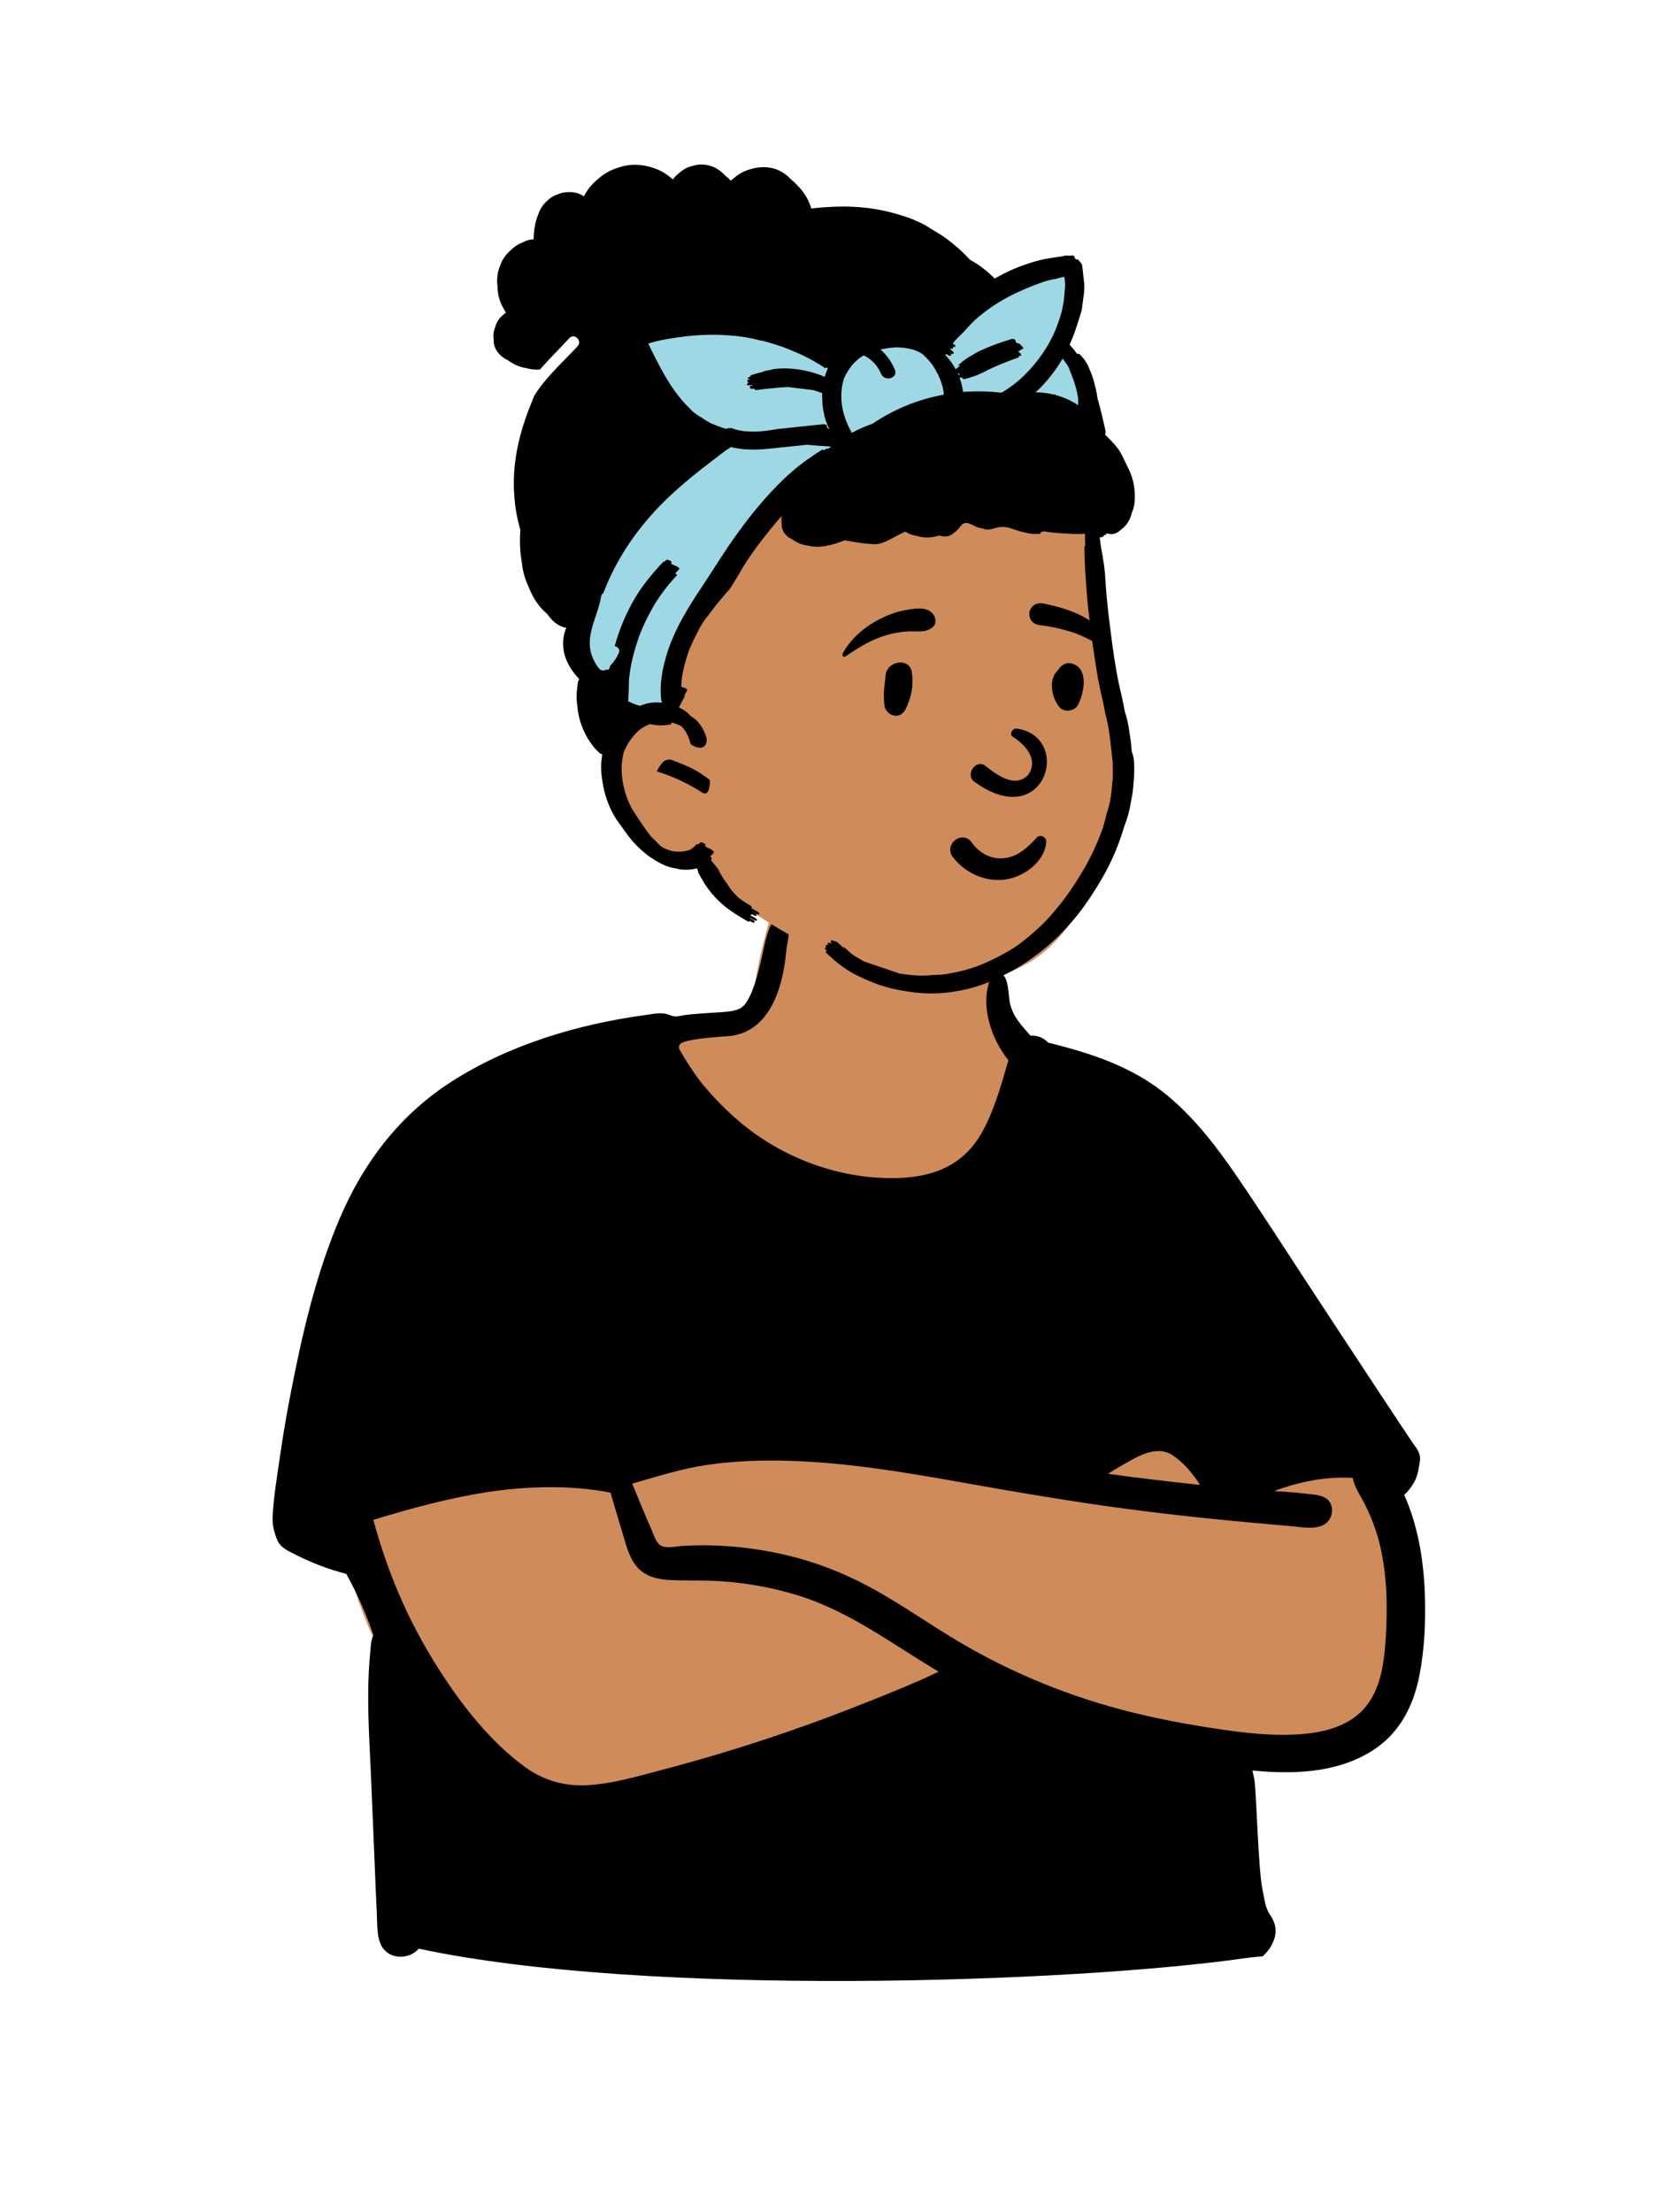 <svg width="36" height="48" viewBox="0 0 36 48" fill="none" xmlns="http://www.w3.org/2000/svg">
<path fill-rule="evenodd" clip-rule="evenodd" d="M25.256 26.832C24.984 26.735 24.723 26.623 24.484 26.459C23.796 25.947 23.347 25.175 22.923 24.445C22.326 23.383 21.901 22.25 21.607 21.069C21.48 20.562 21.437 19.974 21.15 19.524C20.5 18.582 18.591 18.704 17.578 18.869C16.899 18.989 16.759 19.749 16.605 20.311C16.477 20.778 16.393 21.25 16.322 21.729C16.154 21.839 15.965 21.929 15.784 22.007C13.817 22.611 13.471 23.729 12.72 25.458C11.451 27.97 8.007 28.953 7.486 31.926C7.151 33.889 8.104 35.736 9.087 37.367C10.002 39.15 11.28 40.005 13.315 39.584C15.223 39.156 17.057 38.439 18.932 37.886C19.84 37.662 20.747 37.081 21.702 37.284C23.67 37.726 25.692 37.934 27.71 37.877C30.542 37.991 30.541 35.272 30.25 33.166C30.047 29.889 28.395 27.785 25.256 26.832Z" fill="#D08B5B"/>
<path fill-rule="evenodd" clip-rule="evenodd" d="M25.445 31.575C25.682 31.732 25.881 31.969 26.041 32.219C25.373 32.149 24.707 32.069 24.043 31.978C24.13 31.922 24.218 31.868 24.308 31.817C24.635 31.632 25.079 31.333 25.445 31.575ZM14.363 33.547C14.24 33.5 14.193 33.313 14.145 33.206C13.996 32.871 13.86 32.53 13.718 32.192C14.256 32.038 14.78 31.868 15.338 31.786C15.938 31.698 16.546 31.677 17.152 31.697C18.378 31.737 19.592 31.937 20.798 32.152C22.002 32.367 23.206 32.573 24.418 32.735C25.606 32.894 26.798 33.01 27.992 33.112C28.224 33.131 28.61 33.215 28.797 33.032C28.945 32.888 28.949 32.621 28.765 32.503C28.649 32.43 28.483 32.429 28.351 32.412C28.186 32.391 28.019 32.377 27.853 32.365C27.785 32.361 27.717 32.357 27.649 32.353C28.194 32.147 28.763 32.035 29.354 32.066C29.388 32.269 29.538 32.478 29.621 32.646C29.765 32.938 29.877 33.234 29.951 33.552C30.105 34.217 30.111 34.907 30.068 35.585C30.028 36.15 29.942 36.775 29.499 37.175C29.163 37.479 28.69 37.591 28.251 37.626C27.74 37.667 27.222 37.623 26.715 37.555C26.006 37.459 25.292 37.332 24.596 37.162C23.248 36.832 21.956 36.307 20.764 35.596C20.183 35.249 19.628 34.859 19.038 34.526C18.438 34.186 17.799 33.922 17.128 33.758C16.377 33.575 15.592 33.497 14.82 33.542C14.686 33.55 14.493 33.599 14.363 33.547ZM13.492 33.207C13.571 33.463 13.632 33.756 13.8 33.971C13.967 34.184 14.219 34.26 14.479 34.279C14.794 34.301 15.112 34.287 15.427 34.298C16.073 34.322 16.71 34.428 17.328 34.62C17.904 34.8 18.438 35.08 18.953 35.39C19.429 35.678 19.891 35.986 20.367 36.272C20.24 36.33 20.115 36.393 19.989 36.448C19.725 36.563 19.459 36.673 19.192 36.782C18.665 36.994 18.136 37.202 17.602 37.395C16.525 37.784 15.43 38.124 14.322 38.414C13.793 38.552 13.257 38.713 12.708 38.736C12.221 38.757 11.77 38.619 11.378 38.33C10.563 37.729 9.915 36.862 9.391 36.007C9.08 35.498 8.809 34.965 8.584 34.413C8.47 34.133 8.367 33.85 8.275 33.563C8.231 33.429 8.19 33.293 8.151 33.157C8.134 33.097 8.117 33.038 8.101 32.977C8.934 32.723 9.776 32.494 10.639 32.366C11.099 32.298 11.566 32.264 12.031 32.269C12.263 32.271 12.493 32.284 12.723 32.308C12.847 32.321 12.97 32.337 13.093 32.358C13.144 32.366 13.196 32.378 13.248 32.388C13.328 32.661 13.409 32.935 13.492 33.207ZM30.708 32.119C30.753 32.028 30.772 31.939 30.788 31.84C30.8 31.765 30.833 31.658 30.804 31.56C30.772 31.451 30.685 31.353 30.623 31.259C30.554 31.156 30.485 31.052 30.416 30.949C30.279 30.742 30.141 30.535 30.004 30.327C29.444 29.48 28.888 28.631 28.331 27.783C27.837 27.03 27.351 26.27 26.842 25.527C26.407 24.892 25.932 24.267 25.336 23.773C24.582 23.148 23.685 22.854 22.748 22.624C22.645 22.518 22.509 22.46 22.362 22.471C22.156 22.237 21.992 22.073 21.917 21.776C21.882 21.633 21.893 21.232 21.754 21.147C21.589 21.047 21.503 21.18 21.457 21.329C21.305 21.83 21.48 22.503 21.882 23.005C21.712 23.591 21.488 24.423 21.087 24.893C20.658 25.395 20.064 25.552 19.424 25.562C18.203 25.582 16.983 25.128 16.051 24.341C15.768 24.102 15.505 23.834 15.267 23.55C15.089 23.337 14.878 23.008 14.738 22.76C14.738 22.663 14.624 22.561 15.788 22.483C16.952 22.405 17.04 20.81 17.066 20.593C17.087 20.417 17.177 20.143 17.052 20C17 19.939 16.892 19.929 16.825 19.971C16.699 20.049 16.658 20.249 16.618 20.385C16.562 20.575 16.381 21.756 16.038 21.893C15.877 21.957 15.692 21.958 15.522 21.97C15.312 21.985 15.101 21.995 14.892 22.02C14.815 22.029 14.731 22.054 14.655 22.055C14.605 22.055 14.554 22.031 14.506 22.014C14.345 21.957 14.183 22 14.017 22.022C12.544 22.22 11.028 22.672 9.773 23.485C8.666 24.201 7.886 25.231 7.372 26.436C6.847 27.665 6.546 28.995 6.294 30.303C6.209 30.742 6.135 31.182 6.072 31.624C6.011 32.051 5.934 32.488 5.916 32.92C5.909 33.09 5.949 33.249 6.012 33.405C6.083 33.58 6.25 33.65 6.41 33.731C6.762 33.911 7.133 34.051 7.515 34.15C7.749 34.575 7.945 35.017 8.103 35.475C8.044 35.591 8.043 35.764 8.032 35.877C8.004 36.158 7.992 36.441 7.99 36.723C7.985 37.289 8.019 37.855 8.045 38.42C8.072 38.993 8.162 41.254 8.177 41.53C8.188 41.745 8.173 42.045 8.286 42.235C8.459 42.528 8.888 42.518 9.086 42.281C14.017 43.341 23.284 43.022 27.017 42.488C27.502 42.419 27.35 42.496 27.473 42.373C27.566 42.281 27.645 42.123 27.671 41.996C27.705 41.827 27.649 41.674 27.553 41.536C27.451 41.392 27.432 41.159 27.394 40.988C27.305 40.583 27.26 38.805 27.219 38.608C27.206 38.547 27.193 38.482 27.178 38.417C27.862 38.481 28.576 38.481 29.227 38.252C29.596 38.123 29.941 37.919 30.206 37.627C30.527 37.274 30.706 36.83 30.798 36.367C30.916 35.769 30.941 35.15 30.918 34.542C30.886 33.824 30.767 33.096 30.471 32.436C30.568 32.346 30.65 32.237 30.708 32.119Z" fill="black"/>
<path fill-rule="evenodd" clip-rule="evenodd" d="M15.405 6.467C17.373 6.359 19.116 5.804 20.502 7.045C20.502 7.045 22.743 5.367 23.117 6.006C23.367 6.435 23.02 7.009 23.113 7.538C23.721 8.576 23.686 10.334 23.721 10.745C23.807 11.783 24.353 15.69 24.353 16.617C24.353 17.091 23.963 18.331 23.721 19.021C23.181 20.557 22.151 21.34 20.461 21.34C18.771 21.34 16.013 19.924 15.129 18.667C15.051 18.557 14.55 18.878 14.025 18.321C13.457 17.717 13.142 16.565 13.142 15.878C13.142 15.007 12.581 14.402 12.646 13.287C12.792 10.796 13.299 6.582 15.405 6.467Z" fill="#D08B5B"/>
<path fill-rule="evenodd" clip-rule="evenodd" d="M23.119 6C23.369 6.428 23.022 7.003 23.115 7.531C23.35 7.932 23.488 8.439 23.573 8.936L23.113 9.18L22.943 9.205C20.187 9.612 18.428 9.979 17.666 10.305C16.896 10.634 15.962 11.79 14.863 13.774L14.83 13.834L14.612 15.314L13.614 15.621L13.144 15.844C13.133 14.987 12.583 14.384 12.648 13.28C12.794 10.789 13.3 6.575 15.406 6.46C17.375 6.352 19.118 5.798 20.504 7.038C21.998 5.92 22.87 5.573 23.119 6Z" fill="#9FD8E5"/>
<path fill-rule="evenodd" clip-rule="evenodd" d="M15.186 3.57C15.211 3.568 15.237 3.57 15.263 3.572C15.291 3.574 15.32 3.576 15.348 3.582C15.493 3.61 15.622 3.687 15.722 3.795C15.725 3.797 15.727 3.801 15.729 3.803C15.776 3.839 15.82 3.879 15.859 3.921C15.866 3.915 15.872 3.908 15.879 3.902C15.9 3.883 15.921 3.866 15.944 3.85C16.038 3.769 16.148 3.71 16.267 3.677L16.283 3.672C16.287 3.671 16.29 3.671 16.293 3.67C16.377 3.642 16.466 3.628 16.555 3.628C16.662 3.625 16.769 3.642 16.869 3.683C16.987 3.733 17.09 3.81 17.177 3.904C17.234 3.95 17.284 4.001 17.336 4.057C17.444 4.173 17.53 4.309 17.584 4.459C17.591 4.48 17.598 4.501 17.604 4.523C17.736 4.508 17.869 4.497 18.002 4.491C18.151 4.482 18.299 4.479 18.449 4.484C18.86 4.497 19.262 4.57 19.652 4.703C19.73 4.726 19.806 4.756 19.879 4.792C19.994 4.838 20.102 4.896 20.204 4.966L20.291 5.018C20.335 5.044 20.378 5.071 20.421 5.098C20.522 5.163 20.617 5.235 20.708 5.313C20.803 5.391 20.894 5.475 20.98 5.563C21.003 5.587 21.025 5.611 21.048 5.636C21.246 5.743 21.422 5.88 21.585 6.044C21.716 5.969 21.85 5.901 21.989 5.84C22.133 5.778 22.315 5.714 22.465 5.671C22.6 5.633 22.733 5.607 22.869 5.588C22.93 5.578 22.992 5.569 23.054 5.562L23.052 5.563C23.095 5.558 23.139 5.554 23.183 5.55L23.181 5.55C23.2 5.549 23.219 5.547 23.238 5.546L23.284 5.542C23.297 5.541 23.317 5.573 23.319 5.584L23.32 5.596C23.331 5.607 23.34 5.62 23.346 5.628C23.355 5.627 23.363 5.627 23.371 5.627C23.395 5.624 23.423 5.668 23.438 5.684L23.451 5.7C23.465 5.718 23.48 5.738 23.483 5.761C23.498 5.891 23.514 6.021 23.527 6.151C23.533 6.25 23.527 6.347 23.511 6.444C23.499 6.538 23.486 6.632 23.474 6.726C23.454 6.791 23.434 6.857 23.415 6.923C23.407 6.948 23.398 6.973 23.39 6.997C23.34 7.163 23.281 7.323 23.211 7.479C23.262 7.536 23.31 7.594 23.354 7.654C23.364 7.665 23.375 7.676 23.385 7.687C23.388 7.683 23.392 7.679 23.396 7.677C23.411 7.67 23.422 7.678 23.431 7.691C23.53 7.785 23.601 7.895 23.646 8.021L23.673 8.086C23.678 8.097 23.682 8.108 23.687 8.119C23.722 8.214 23.749 8.312 23.772 8.411C23.792 8.489 23.806 8.567 23.816 8.647C23.883 8.874 23.936 9.107 23.987 9.336C23.995 9.372 23.991 9.404 23.979 9.432L24.009 9.46L24.059 9.51C24.144 9.595 24.23 9.684 24.293 9.784C24.357 9.888 24.405 10 24.458 10.11L24.47 10.134L24.493 10.181C24.518 10.232 24.53 10.261 24.553 10.323C24.59 10.427 24.61 10.531 24.619 10.641C24.633 10.801 24.631 10.975 24.561 11.124C24.561 11.125 24.56 11.126 24.56 11.127C24.528 11.271 24.449 11.404 24.33 11.489C24.304 11.513 24.276 11.535 24.247 11.552C24.177 11.594 24.112 11.597 24.035 11.578L24.025 11.576C24.016 11.573 24.007 11.571 23.999 11.569C24.011 11.579 24.017 11.592 23.999 11.6C23.98 11.609 23.964 11.614 23.949 11.616C23.956 11.624 23.956 11.634 23.942 11.641C23.912 11.657 23.888 11.662 23.863 11.658L23.868 11.701C23.909 12.031 23.946 12.096 23.978 12.45C23.999 12.812 24.033 13.173 24.079 13.533L24.096 13.664C24.147 14.078 24.205 14.495 24.293 14.903C24.338 15.081 24.376 15.261 24.409 15.441C24.455 15.579 24.487 15.719 24.505 15.863C24.53 16.009 24.548 16.156 24.559 16.304C24.595 16.399 24.612 16.496 24.611 16.594C24.616 16.726 24.611 16.858 24.597 16.989C24.59 17.126 24.571 17.261 24.541 17.395C24.515 17.579 24.466 17.756 24.397 17.928C24.341 18.121 24.273 18.309 24.196 18.494C24.075 18.779 23.93 19.044 23.765 19.306C23.61 19.551 23.444 19.787 23.254 20.006C23.009 20.29 22.729 20.55 22.422 20.769C22.247 20.899 22.062 21.015 21.869 21.115C21.633 21.237 21.393 21.347 21.138 21.421C20.978 21.468 20.816 21.499 20.651 21.524C20.329 21.572 19.994 21.564 19.67 21.509C19.461 21.48 19.255 21.431 19.06 21.362C18.9 21.304 18.748 21.238 18.596 21.163C18.517 21.126 18.442 21.082 18.369 21.033C18.247 20.953 18.133 20.864 18.027 20.765C17.992 20.735 17.959 20.705 17.926 20.673C17.91 20.659 17.919 20.638 17.937 20.633L17.942 20.632C17.935 20.625 17.928 20.619 17.921 20.612C17.919 20.611 17.918 20.609 17.917 20.608C17.913 20.605 17.909 20.601 17.906 20.598C17.894 20.588 17.906 20.564 17.917 20.558C17.921 20.556 17.926 20.556 17.932 20.556C17.931 20.555 17.93 20.554 17.929 20.553C17.927 20.552 17.927 20.55 17.927 20.547L17.923 20.544C17.907 20.529 17.915 20.509 17.934 20.503C17.943 20.501 17.958 20.502 17.974 20.506L17.98 20.507L17.969 20.497C17.95 20.481 17.956 20.462 17.979 20.457C17.997 20.458 18.014 20.46 18.03 20.464L18.043 20.468C18.049 20.469 18.055 20.471 18.061 20.473C18.051 20.463 18.04 20.454 18.03 20.444C18.02 20.435 18.031 20.409 18.04 20.404C18.053 20.397 18.078 20.407 18.089 20.415C18.118 20.418 18.155 20.431 18.169 20.443C18.207 20.479 18.246 20.514 18.285 20.548C18.309 20.555 18.332 20.565 18.35 20.58C18.395 20.623 18.442 20.664 18.489 20.703L18.526 20.729C18.532 20.733 18.538 20.737 18.544 20.741C18.613 20.781 18.681 20.821 18.75 20.862C19.001 20.947 19.252 21.032 19.502 21.117L19.535 21.127L19.778 21.157C19.938 21.174 20.099 21.173 20.258 21.154C20.378 21.156 20.497 21.144 20.614 21.12C20.813 21.086 21.009 21.036 21.198 20.966C21.417 20.887 21.625 20.782 21.829 20.668C21.902 20.627 21.974 20.584 22.044 20.538C22.067 20.521 22.09 20.505 22.113 20.488C22.263 20.375 22.407 20.254 22.545 20.127C22.61 20.067 22.672 20.005 22.733 19.94C22.741 19.931 22.75 19.922 22.758 19.912C22.816 19.849 22.872 19.784 22.925 19.716L22.976 19.658C23.182 19.402 23.364 19.126 23.529 18.842C23.692 18.561 23.826 18.264 23.933 17.958C23.967 17.849 23.997 17.738 24.022 17.626C24.069 17.491 24.099 17.353 24.113 17.212C24.118 17.184 24.121 17.157 24.125 17.129L24.127 17.086C24.128 17.079 24.128 17.071 24.128 17.064C24.134 17.02 24.139 16.977 24.143 16.933C24.146 16.889 24.148 16.844 24.148 16.8L24.144 16.529C24.143 16.521 24.142 16.512 24.142 16.503L24.135 16.444C24.12 16.32 24.108 16.197 24.093 16.073C24.093 16.073 24.093 16.072 24.093 16.071C24.088 16.025 24.082 15.978 24.075 15.932C24.071 15.904 24.067 15.877 24.063 15.849L24.055 15.801C24.041 15.717 24.023 15.634 24.002 15.552L23.992 15.517L23.938 15.242L23.877 14.973C23.837 14.792 23.804 14.61 23.778 14.427C23.73 14.134 23.69 13.842 23.654 13.548C23.652 13.534 23.651 13.519 23.649 13.505C23.613 13.232 23.587 12.959 23.57 12.684C23.548 12.414 23.534 12.142 23.531 11.871C23.531 11.859 23.539 11.849 23.549 11.843L23.548 11.791C23.547 11.745 23.546 11.8 23.545 11.747L23.545 11.603C23.545 11.591 23.545 11.582 23.545 11.582C23.378 11.593 23.266 11.584 23.105 11.575L23.078 11.574C22.93 11.567 22.783 11.551 22.637 11.526C22.637 11.534 22.631 11.539 22.623 11.541C22.608 11.541 22.594 11.541 22.58 11.542L22.585 11.562C22.585 11.572 22.581 11.579 22.571 11.582L22.529 11.584C22.473 11.586 22.418 11.587 22.362 11.579C22.313 11.573 22.264 11.561 22.216 11.547C22.186 11.543 22.156 11.536 22.125 11.527C22.046 11.504 21.967 11.473 21.887 11.449C21.806 11.432 21.724 11.426 21.638 11.447C21.547 11.468 21.469 11.507 21.374 11.484C21.355 11.479 21.336 11.472 21.318 11.464L21.301 11.463C21.298 11.463 21.295 11.462 21.292 11.462C21.192 11.448 21.104 11.384 21.009 11.351C20.976 11.342 20.943 11.345 20.91 11.358L20.902 11.361L20.871 11.385C20.858 11.4 20.846 11.415 20.833 11.43L20.815 11.453C20.781 11.495 20.744 11.533 20.7 11.561C20.647 11.61 20.584 11.639 20.509 11.641C20.466 11.642 20.424 11.633 20.382 11.62C20.227 11.668 20.06 11.678 19.905 11.631C19.844 11.621 19.783 11.605 19.726 11.579C19.698 11.567 19.671 11.552 19.645 11.536C19.535 11.583 19.432 11.644 19.326 11.697L19.302 11.71C19.194 11.764 19.074 11.816 18.952 11.808C18.797 11.798 18.646 11.778 18.495 11.752C18.494 11.752 18.492 11.751 18.491 11.751L18.47 11.748L18.394 11.734L18.333 11.723L18.302 11.735C18.052 11.83 17.777 11.904 17.526 11.837C17.416 11.824 17.314 11.787 17.221 11.724C17.218 11.722 17.215 11.72 17.211 11.717C17.197 11.71 17.183 11.701 17.171 11.692L17.168 11.69L17.166 11.688L17.165 11.687C17.027 11.624 16.949 11.49 16.962 11.339C16.954 11.291 16.954 11.244 16.964 11.194C16.919 11.247 16.873 11.299 16.827 11.351C16.658 11.555 16.492 11.763 16.339 11.98L16.304 12.03C16.22 12.149 16.141 12.273 16.069 12.4C15.995 12.525 15.92 12.65 15.842 12.772C15.741 12.884 15.643 12.999 15.549 13.117L15.509 13.167L15.374 13.346C15.278 13.46 15.198 13.585 15.135 13.72C15.084 13.816 15.036 13.914 14.993 14.014C14.98 14.045 14.967 14.075 14.954 14.106C14.91 14.226 14.873 14.348 14.844 14.474C14.82 14.566 14.803 14.658 14.793 14.752L14.79 14.784C14.787 14.82 14.784 14.857 14.782 14.894C14.791 14.9 14.799 14.905 14.805 14.91L14.827 14.918L14.846 14.924C14.874 14.933 14.924 14.951 14.912 14.974L14.852 15.089C14.858 15.096 14.861 15.103 14.857 15.11C14.817 15.188 14.776 15.265 14.736 15.342C14.734 15.345 14.732 15.347 14.73 15.349C14.765 15.365 14.798 15.383 14.831 15.402C14.893 15.439 14.94 15.483 14.982 15.533C15.027 15.56 15.07 15.59 15.11 15.624C15.159 15.675 15.202 15.733 15.239 15.794C15.272 15.852 15.3 15.913 15.321 15.977C15.331 16.01 15.335 16.045 15.335 16.08C15.297 16.348 14.992 16.165 14.986 16.141C14.944 15.98 14.896 15.877 14.788 15.757L14.785 15.755C14.722 15.728 14.661 15.701 14.596 15.679C14.586 15.681 14.576 15.682 14.566 15.684C14.578 15.7 14.572 15.716 14.549 15.718C14.451 15.738 14.351 15.743 14.251 15.735L14.1 15.713C14.037 15.737 13.976 15.768 13.92 15.806L13.901 15.818L13.898 15.82C13.751 15.939 13.638 16.095 13.56 16.266C13.554 16.282 13.547 16.297 13.541 16.312L13.531 16.336L13.531 16.337C13.43 16.736 13.52 17.174 13.705 17.535C13.806 17.697 13.911 17.856 14.021 18.011L14.128 18.151C14.191 18.211 14.253 18.272 14.313 18.334C14.322 18.344 14.332 18.353 14.342 18.362C14.374 18.383 14.407 18.402 14.44 18.418C14.453 18.422 14.466 18.426 14.479 18.429C14.543 18.46 14.609 18.476 14.68 18.478C14.772 18.484 14.863 18.474 14.95 18.446L14.967 18.44L14.98 18.435C15.027 18.405 15.071 18.367 15.113 18.323C15.123 18.313 15.14 18.313 15.16 18.318C15.171 18.307 15.182 18.295 15.192 18.282C15.199 18.274 15.211 18.274 15.219 18.28C15.249 18.277 15.329 18.322 15.308 18.346C15.305 18.352 15.3 18.357 15.297 18.362C15.311 18.37 15.325 18.378 15.337 18.386C15.403 18.404 15.5 18.47 15.492 18.49L15.491 18.491C15.476 18.52 15.456 18.544 15.432 18.563L15.424 18.57L15.405 18.582C15.431 18.599 15.453 18.617 15.442 18.631C15.437 18.64 15.432 18.65 15.425 18.658C15.479 18.724 15.531 18.79 15.584 18.857C15.636 18.971 15.701 19.077 15.779 19.176C15.843 19.283 15.921 19.379 16.012 19.465C16.02 19.472 16.027 19.48 16.035 19.487C16.102 19.536 16.172 19.583 16.245 19.627L16.276 19.646C16.293 19.656 16.321 19.669 16.308 19.693C16.306 19.696 16.304 19.699 16.302 19.701C16.348 19.731 16.395 19.759 16.444 19.785L16.449 19.788C16.467 19.8 16.493 19.822 16.466 19.839C16.444 19.854 16.384 19.814 16.356 19.795C16.351 19.795 16.344 19.793 16.338 19.791C16.347 19.796 16.357 19.802 16.366 19.807L16.38 19.815C16.391 19.822 16.445 19.857 16.407 19.872C16.389 19.874 16.372 19.869 16.357 19.858C16.338 19.849 16.32 19.84 16.302 19.83C16.308 19.839 16.308 19.849 16.293 19.855C16.288 19.856 16.282 19.855 16.277 19.855C16.314 19.878 16.352 19.9 16.39 19.921L16.397 19.925C16.413 19.935 16.44 19.956 16.421 19.973C16.399 19.993 16.34 19.951 16.324 19.942L16.279 19.915C16.275 19.916 16.271 19.917 16.267 19.917C16.281 19.926 16.294 19.935 16.308 19.943L16.327 19.953C16.351 19.967 16.385 19.988 16.373 20.01C16.36 20.032 16.324 20.014 16.3 20L16.275 19.984C16.274 19.984 16.273 19.983 16.272 19.982L16.271 19.986C16.271 19.987 16.27 19.987 16.27 19.988C16.258 20.009 16.229 19.995 16.209 19.983L16.192 19.973C16.165 19.957 16.137 19.94 16.11 19.923L16.069 19.898H16.069C15.928 19.813 15.797 19.729 15.675 19.62C15.601 19.555 15.533 19.486 15.468 19.412C15.337 19.265 15.24 19.096 15.146 18.924C15.145 18.921 15.147 18.914 15.151 18.906C15.141 18.885 15.131 18.863 15.121 18.841C15.024 18.868 14.917 18.876 14.818 18.869C14.765 18.866 14.712 18.856 14.66 18.842C14.494 18.819 14.333 18.743 14.195 18.652C14.186 18.646 14.178 18.64 14.17 18.634C14.113 18.602 14.058 18.564 14.007 18.521C13.906 18.438 13.81 18.345 13.723 18.249C13.66 18.174 13.601 18.096 13.545 18.015C13.488 17.935 13.43 17.855 13.373 17.775C13.213 17.525 13.111 17.236 13.071 16.942C13.052 16.833 13.042 16.723 13.044 16.614C13.046 16.534 13.055 16.454 13.07 16.374C13.061 16.366 13.052 16.357 13.043 16.348C13.038 16.357 13.033 16.363 13.03 16.36L12.958 16.288C12.907 16.236 12.873 16.199 12.815 16.116C12.722 15.983 12.652 15.838 12.601 15.684C12.564 15.575 12.539 15.45 12.529 15.33C12.526 15.309 12.523 15.289 12.521 15.268C12.501 15.105 12.519 14.949 12.544 14.788C12.545 14.778 12.55 14.771 12.558 14.768C12.559 14.755 12.562 14.742 12.564 14.729C12.357 14.509 12.208 14.245 12.22 13.925C12.224 13.824 12.245 13.725 12.284 13.632L12.289 13.622C12.116 13.595 11.979 13.474 11.876 13.323C11.867 13.316 11.858 13.308 11.85 13.301C11.666 13.143 11.538 12.92 11.451 12.685C11.388 12.548 11.347 12.402 11.329 12.25C11.328 12.239 11.327 12.229 11.326 12.218C11.283 11.978 11.273 11.736 11.292 11.497C11.249 11.349 11.214 11.199 11.191 11.045C11.179 10.972 11.171 10.899 11.166 10.825L11.165 10.821L11.164 10.808L11.161 10.775C11.161 10.77 11.161 10.764 11.16 10.759C11.107 10.088 11.257 9.428 11.505 8.807C11.526 8.751 11.548 8.696 11.571 8.64L11.596 8.582C11.844 8.181 12.217 7.856 12.533 7.514C12.642 7.395 12.465 7.218 12.356 7.336C12.146 7.564 11.921 7.782 11.718 8.017C11.682 8.019 11.646 8.02 11.61 8.018C11.548 8.015 11.487 8.005 11.428 7.989C11.282 7.968 11.148 7.909 11.027 7.821C10.865 7.746 10.727 7.603 10.713 7.417C10.711 7.398 10.712 7.379 10.713 7.361C10.698 7.27 10.711 7.174 10.75 7.086C10.756 7.062 10.765 7.038 10.775 7.015C10.806 6.945 10.857 6.878 10.919 6.833C10.921 6.832 10.922 6.831 10.923 6.83C10.93 6.823 10.936 6.816 10.943 6.81C10.954 6.8 10.965 6.791 10.977 6.783C10.935 6.713 10.897 6.642 10.864 6.566C10.829 6.483 10.811 6.399 10.801 6.311C10.797 6.276 10.795 6.241 10.795 6.206C10.793 6.19 10.791 6.174 10.79 6.158C10.782 6.034 10.797 5.905 10.843 5.789C10.846 5.78 10.851 5.772 10.855 5.762C10.864 5.736 10.873 5.71 10.885 5.684C10.931 5.586 10.997 5.502 11.078 5.433C11.122 5.389 11.171 5.35 11.224 5.317C11.255 5.297 11.291 5.28 11.329 5.265C11.397 5.23 11.483 5.197 11.553 5.194C11.562 5.194 11.569 5.195 11.578 5.195C11.584 5.015 11.607 4.82 11.678 4.657C11.719 4.539 11.781 4.434 11.874 4.358C11.928 4.302 11.995 4.256 12.078 4.226L12.093 4.221L12.098 4.219C12.173 4.183 12.253 4.169 12.336 4.169C12.433 4.164 12.531 4.182 12.615 4.227C12.633 4.236 12.651 4.248 12.669 4.26C12.683 4.233 12.698 4.206 12.715 4.179C12.775 4.082 12.848 3.998 12.932 3.921C12.942 3.912 12.953 3.904 12.964 3.895C13.005 3.858 13.048 3.823 13.093 3.792C13.19 3.724 13.297 3.674 13.408 3.641C13.537 3.594 13.674 3.571 13.81 3.576L13.838 3.577C13.844 3.578 13.851 3.578 13.857 3.578C13.992 3.587 14.125 3.62 14.253 3.671C14.385 3.723 14.497 3.802 14.601 3.893C14.625 3.859 14.653 3.827 14.687 3.797C14.697 3.789 14.707 3.781 14.716 3.773C14.724 3.766 14.732 3.759 14.74 3.751C14.777 3.718 14.816 3.69 14.86 3.665C14.908 3.636 14.96 3.616 15.014 3.604C15.069 3.585 15.127 3.574 15.186 3.57ZM14.544 16.478C14.549 16.478 14.838 16.587 14.983 16.657L14.99 16.66C15.156 16.743 15.236 16.802 15.385 16.909C15.395 16.916 15.405 16.927 15.405 16.937C15.405 17.092 15.368 17.281 15.238 17.197C15.22 17.185 15.201 17.173 15.182 17.162L15.153 17.144L15.152 17.145C15.152 17.145 15.153 17.144 15.153 17.144C14.871 16.971 14.572 16.836 14.258 16.739C14.236 16.732 14.396 16.49 14.44 16.503C14.414 16.493 14.54 16.478 14.544 16.478ZM17.51 9.65C17.323 9.67 17.135 9.69 16.947 9.709C16.828 9.723 16.708 9.735 16.588 9.745C16.407 9.759 16.227 9.761 16.048 9.736C15.984 9.727 15.921 9.715 15.86 9.7C15.817 9.73 15.774 9.76 15.729 9.788L15.233 10.168C14.9 10.43 14.575 10.708 14.282 11.014C13.77 11.55 13.354 12.176 13.092 12.87C13.068 12.884 13.05 12.909 13.043 12.947C12.997 13.231 12.862 13.49 12.813 13.774C12.765 14.053 12.829 14.29 13.004 14.511C13.041 14.558 13.117 14.556 13.164 14.524C13.175 14.546 13.222 14.545 13.239 14.45C13.317 14.365 13.383 14.277 13.428 14.167C13.461 14.087 13.406 14.031 13.338 14.02C13.366 13.918 13.398 13.818 13.433 13.718C13.539 13.423 13.673 13.14 13.842 12.875C13.991 12.642 14.163 12.44 14.348 12.236C14.35 12.233 14.354 12.232 14.358 12.232L14.396 12.189C14.402 12.183 14.413 12.184 14.425 12.187C14.436 12.175 14.447 12.162 14.459 12.15C14.471 12.137 14.484 12.141 14.491 12.151C14.511 12.147 14.547 12.168 14.557 12.175C14.576 12.188 14.582 12.202 14.566 12.219C14.563 12.223 14.561 12.226 14.558 12.229C14.579 12.238 14.601 12.25 14.617 12.262C14.675 12.274 14.756 12.328 14.742 12.344C14.712 12.375 14.684 12.407 14.655 12.439C14.68 12.457 14.697 12.474 14.69 12.482C14.568 12.61 14.456 12.746 14.353 12.891C14.274 12.998 14.203 13.111 14.14 13.227C14.046 13.393 13.966 13.563 13.895 13.737C13.885 13.764 13.875 13.791 13.866 13.817C13.762 14.108 13.684 14.41 13.652 14.717L13.65 14.738C13.644 14.849 13.642 15.146 13.63 15.216C13.7 15.25 13.771 15.28 13.846 15.303C13.86 15.307 13.874 15.311 13.889 15.315C13.897 15.311 13.905 15.308 13.914 15.306C13.982 15.278 14.054 15.258 14.128 15.248C14.177 15.242 14.226 15.239 14.276 15.241L14.297 15.242C14.319 15.242 14.34 15.244 14.362 15.246C14.361 15.233 14.36 15.221 14.359 15.209C14.353 15.205 14.348 15.199 14.348 15.191C14.333 15.051 14.333 14.91 14.347 14.769C14.356 14.695 14.367 14.622 14.379 14.549C14.391 14.489 14.405 14.429 14.421 14.37C14.461 14.204 14.515 14.042 14.581 13.884C14.768 13.432 15.035 13.025 15.305 12.62C15.501 12.324 15.687 12.021 15.89 11.73C16.063 11.483 16.245 11.239 16.439 11.007C16.633 10.776 16.837 10.553 17.058 10.347C17.094 10.314 17.13 10.282 17.166 10.251C17.375 10.063 17.603 9.908 17.839 9.757C17.849 9.751 17.865 9.757 17.878 9.769L17.916 9.745C17.923 9.741 17.929 9.737 17.936 9.734C17.942 9.73 17.948 9.736 17.952 9.741C17.968 9.733 17.984 9.725 18 9.717C18.012 9.707 18.024 9.698 18.036 9.689C17.861 9.68 17.685 9.667 17.51 9.65ZM19.712 7.562C19.57 7.534 19.428 7.53 19.285 7.551C19.225 7.56 19.165 7.57 19.106 7.583C19.241 7.701 19.349 7.851 19.419 8.024C19.494 8.211 19.192 8.291 19.117 8.107C19.045 7.929 18.909 7.793 18.744 7.711C18.709 7.731 18.674 7.753 18.641 7.777C18.598 7.812 18.558 7.85 18.519 7.891C18.436 7.982 18.36 8.103 18.31 8.222C18.291 8.287 18.276 8.354 18.267 8.423C18.265 8.439 18.264 8.455 18.262 8.471C18.231 8.795 18.324 9.11 18.483 9.389L18.489 9.389C18.631 9.312 18.779 9.247 18.932 9.194C19.055 9.112 19.182 9.035 19.313 8.966C19.591 8.819 19.885 8.705 20.188 8.628L20.223 8.619C20.294 8.601 20.366 8.585 20.438 8.571L20.481 8.562H20.482L20.477 8.516C20.453 8.332 20.381 8.162 20.289 8.005C20.22 7.887 20.115 7.765 19.999 7.668L19.998 7.668C19.945 7.638 19.89 7.613 19.833 7.592L19.811 7.585L19.712 7.562ZM15.905 7.284C15.61 7.256 15.315 7.259 15.02 7.283C14.828 7.302 14.636 7.329 14.446 7.362C14.317 7.385 14.19 7.416 14.066 7.455L14.137 7.599C14.256 7.839 14.377 8.078 14.521 8.304C14.595 8.421 14.675 8.532 14.763 8.639C14.822 8.715 14.887 8.786 14.958 8.851C14.977 8.874 14.997 8.896 15.017 8.917C15.082 8.972 15.152 9.021 15.228 9.062C15.29 9.107 15.354 9.146 15.421 9.18L15.446 9.193L15.68 9.283C15.693 9.286 15.705 9.29 15.718 9.293L15.737 9.298L15.772 9.306L15.799 9.291C15.804 9.289 15.808 9.286 15.813 9.284C15.82 9.28 15.825 9.288 15.827 9.293C15.828 9.296 15.827 9.299 15.825 9.302L15.859 9.283C15.918 9.307 15.98 9.326 16.047 9.339C16.077 9.345 16.108 9.349 16.138 9.353L16.142 9.355C16.143 9.356 16.143 9.356 16.144 9.357H16.177C16.411 9.38 16.648 9.35 16.881 9.308C17.211 9.274 17.54 9.238 17.87 9.204C17.876 9.203 17.879 9.206 17.879 9.21L17.899 9.208C17.928 9.205 17.963 9.254 17.941 9.272C17.958 9.283 17.976 9.298 17.988 9.31L17.996 9.309C17.951 9.22 17.916 9.127 17.891 9.031L17.859 8.868C17.85 8.808 17.845 8.744 17.844 8.68C17.842 8.651 17.84 8.624 17.84 8.6C17.84 8.577 17.841 8.555 17.842 8.532C17.779 8.507 17.716 8.484 17.652 8.465C17.469 8.442 17.287 8.42 17.104 8.398C16.995 8.402 16.885 8.409 16.776 8.422C16.652 8.433 16.528 8.447 16.405 8.464C16.393 8.465 16.372 8.449 16.36 8.431L16.307 8.438C16.28 8.442 16.251 8.387 16.287 8.375C16.3 8.37 16.313 8.365 16.326 8.36L16.346 8.353L16.335 8.355C16.331 8.355 16.326 8.354 16.321 8.352C16.292 8.356 16.263 8.36 16.234 8.363C16.198 8.368 16.206 8.32 16.232 8.308L16.244 8.304C16.223 8.29 16.203 8.253 16.23 8.241L16.234 8.24C16.246 8.235 16.258 8.231 16.271 8.226C16.27 8.222 16.27 8.218 16.271 8.215L16.22 8.221C16.215 8.222 16.237 8.189 16.248 8.182L16.25 8.182L16.275 8.174C16.278 8.163 16.298 8.14 16.305 8.138C16.396 8.109 16.48 8.084 16.568 8.064C16.573 8.058 16.578 8.054 16.583 8.053C16.638 8.04 16.694 8.03 16.749 8.021C16.753 8.015 16.757 8.011 16.761 8.011C16.899 7.993 17.037 7.989 17.176 7.999C17.202 8.001 17.229 8.004 17.255 8.007C17.306 8.013 17.357 8.02 17.408 8.03C17.535 8.052 17.658 8.085 17.779 8.13L17.807 8.14C17.837 8.152 17.867 8.163 17.897 8.176C17.912 8.123 17.93 8.07 17.953 8.018C17.956 8.008 17.96 7.999 17.964 7.989L17.933 7.971C17.927 7.983 17.913 7.993 17.905 7.988C17.688 7.841 17.458 7.718 17.216 7.621C17.081 7.561 16.942 7.51 16.8 7.467C16.729 7.444 16.657 7.424 16.585 7.404C16.549 7.396 16.514 7.389 16.477 7.382C16.289 7.332 16.099 7.299 15.905 7.284ZM23.058 7.781C23.031 7.827 23.004 7.872 22.975 7.916C22.834 8.133 22.664 8.336 22.472 8.514C22.522 8.513 22.572 8.515 22.622 8.52C22.707 8.528 22.79 8.542 22.871 8.562C22.878 8.557 22.885 8.554 22.891 8.558L22.912 8.573C23.086 8.62 23.25 8.694 23.398 8.793L23.395 8.774C23.395 8.77 23.395 8.767 23.394 8.764C23.396 8.725 23.397 8.687 23.396 8.649C23.365 8.423 23.289 8.215 23.201 8.005C23.2 8.001 23.201 7.995 23.203 7.99C23.159 7.918 23.111 7.848 23.058 7.781ZM23.098 6.006C23.032 6.018 22.968 6.033 22.904 6.052C22.783 6.071 22.666 6.103 22.552 6.148C22.397 6.203 22.245 6.268 22.095 6.336C21.803 6.469 21.528 6.637 21.279 6.839C21.263 6.851 21.248 6.864 21.232 6.876C21.176 6.925 21.122 6.975 21.07 7.029C21.016 7.088 20.962 7.147 20.908 7.206C20.842 7.275 20.766 7.338 20.706 7.413C20.694 7.429 20.683 7.446 20.673 7.463L20.709 7.475C20.738 7.485 20.733 7.541 20.704 7.532C20.694 7.53 20.684 7.526 20.675 7.522C20.679 7.528 20.682 7.533 20.683 7.538C20.684 7.553 20.673 7.574 20.654 7.568C20.646 7.566 20.638 7.563 20.629 7.559C20.627 7.569 20.625 7.579 20.625 7.588C20.626 7.589 20.628 7.589 20.63 7.59C20.65 7.597 20.689 7.629 20.695 7.651C20.699 7.668 20.685 7.686 20.666 7.681C20.653 7.677 20.639 7.672 20.626 7.666C20.635 7.674 20.642 7.683 20.642 7.691C20.643 7.705 20.631 7.726 20.614 7.721C20.582 7.712 20.556 7.699 20.535 7.682C20.529 7.689 20.521 7.695 20.515 7.693L20.503 7.69C20.506 7.693 20.509 7.696 20.512 7.699L20.516 7.704C20.603 7.797 20.678 7.901 20.738 8.012C20.741 8.009 20.744 8.006 20.749 8.002C20.777 7.979 20.806 7.955 20.835 7.933L20.844 7.925L20.853 7.918L20.788 7.939L20.789 7.937C20.794 7.932 20.808 7.912 20.815 7.905L20.816 7.904C20.906 7.823 21.004 7.755 21.109 7.699C21.178 7.655 21.249 7.617 21.325 7.586C21.504 7.503 21.687 7.439 21.875 7.38C21.904 7.371 21.932 7.362 21.96 7.353C21.968 7.35 21.969 7.353 21.968 7.359L21.983 7.355C22.009 7.346 22.054 7.392 22.036 7.414C22.047 7.423 22.057 7.433 22.066 7.442L22.073 7.449L22.081 7.446C22.103 7.439 22.14 7.474 22.164 7.499L22.182 7.518C22.195 7.532 22.222 7.562 22.19 7.574L22.149 7.587C22.151 7.595 22.147 7.602 22.135 7.607C22.12 7.612 22.107 7.617 22.093 7.622C22.101 7.629 22.11 7.637 22.118 7.644L22.13 7.656C22.144 7.67 22.177 7.702 22.148 7.716L22.144 7.718L22.105 7.732C22.11 7.743 22.109 7.754 22.092 7.76C21.868 7.836 21.649 7.926 21.435 8.028C21.275 8.116 21.106 8.183 20.927 8.226C20.913 8.231 20.881 8.209 20.868 8.187L20.841 8.194C20.837 8.196 20.832 8.197 20.828 8.198L20.823 8.199C20.857 8.288 20.881 8.385 20.895 8.479C20.897 8.487 20.898 8.496 20.899 8.504C20.934 8.502 20.969 8.499 21.004 8.497C21.246 8.484 21.491 8.492 21.733 8.521C21.831 8.462 21.926 8.398 22.016 8.329C22.043 8.307 22.071 8.285 22.097 8.263C22.259 8.123 22.404 7.966 22.534 7.795C22.653 7.638 22.757 7.469 22.845 7.292C22.922 7.125 22.986 6.953 23.035 6.774C23.079 6.611 23.094 6.452 23.106 6.283C23.109 6.256 23.112 6.228 23.114 6.201L23.114 6.189L23.113 6.183C23.11 6.124 23.104 6.065 23.098 6.006ZM20.809 8.103C20.802 8.105 20.795 8.108 20.787 8.11C20.792 8.12 20.796 8.129 20.8 8.139L20.8 8.139L20.83 8.115C20.823 8.113 20.816 8.108 20.809 8.103ZM23.054 5.562C23.11 5.541 23.153 5.537 23.181 5.55C23.139 5.553 23.097 5.557 23.054 5.562Z" fill="black"/>
<path fill-rule="evenodd" clip-rule="evenodd" d="M21.209 19.003C20.998 18.918 20.81 18.774 20.673 18.591C20.625 18.528 20.613 18.461 20.623 18.399C20.634 18.33 20.675 18.267 20.731 18.225C20.787 18.183 20.857 18.163 20.924 18.173C20.983 18.182 21.041 18.215 21.088 18.281L21.097 18.295C21.179 18.405 21.285 18.496 21.406 18.554C21.523 18.61 21.654 18.637 21.789 18.621C22.046 18.592 22.224 18.453 22.412 18.264C22.436 18.24 22.459 18.215 22.483 18.19C22.497 18.168 22.518 18.153 22.541 18.145C22.566 18.137 22.595 18.137 22.621 18.147C22.647 18.155 22.669 18.172 22.684 18.195C22.699 18.216 22.707 18.242 22.704 18.272C22.687 18.468 22.585 18.643 22.439 18.78C22.278 18.933 22.064 19.038 21.862 19.076C21.64 19.116 21.413 19.087 21.209 19.003ZM21.967 15.98C22.203 16.124 22.563 16.459 22.309 16.815C22.01 17.129 21.579 16.769 21.366 16.606C21.169 16.48 20.948 16.805 21.131 16.952C22.665 18.088 23.288 16.018 22.086 15.811C21.954 15.788 21.905 15.935 21.967 15.98ZM19.217 14.658C19.243 14.334 19.737 14.26 19.786 14.581C19.83 14.868 19.778 15.133 19.649 15.391C19.525 15.639 19.214 15.523 19.191 15.298C19.159 14.996 19.201 14.86 19.217 14.658ZM22.975 14.514C23.044 14.424 23.143 14.363 23.262 14.398C23.634 14.506 23.525 15.035 23.394 15.292C23.323 15.431 23.093 15.467 22.99 15.344C22.821 15.143 22.74 14.743 22.955 14.545C22.96 14.535 22.967 14.525 22.975 14.514ZM19.643 13.239L19.702 13.229C19.884 13.197 20.11 13.167 20.239 13.313C20.307 13.391 20.33 13.535 20.239 13.609C20.077 13.74 19.899 13.689 19.706 13.7C19.547 13.709 19.394 13.736 19.24 13.78C18.904 13.876 18.63 14.052 18.342 14.244C18.304 14.27 18.266 14.221 18.284 14.186C18.45 13.861 18.771 13.594 19.093 13.431C19.265 13.344 19.453 13.272 19.643 13.239ZM22.636 13.094L22.681 13.103C23.17 13.205 23.806 13.409 24.038 13.89C24.047 13.958 24.037 13.973 24.03 13.982L24.027 13.986C24.021 13.994 24.016 14.005 23.987 14.014C23.978 14.012 23.97 14.01 23.962 14.008C23.856 13.98 23.771 13.942 23.69 13.902L23.602 13.859C23.5 13.808 23.396 13.76 23.287 13.724C23.053 13.648 22.813 13.594 22.569 13.566C22.516 13.559 22.465 13.542 22.425 13.511C22.387 13.482 22.358 13.442 22.345 13.388C22.327 13.319 22.332 13.267 22.369 13.204C22.397 13.158 22.437 13.125 22.483 13.106C22.53 13.087 22.583 13.083 22.636 13.094Z" fill="black"/>
</svg>
